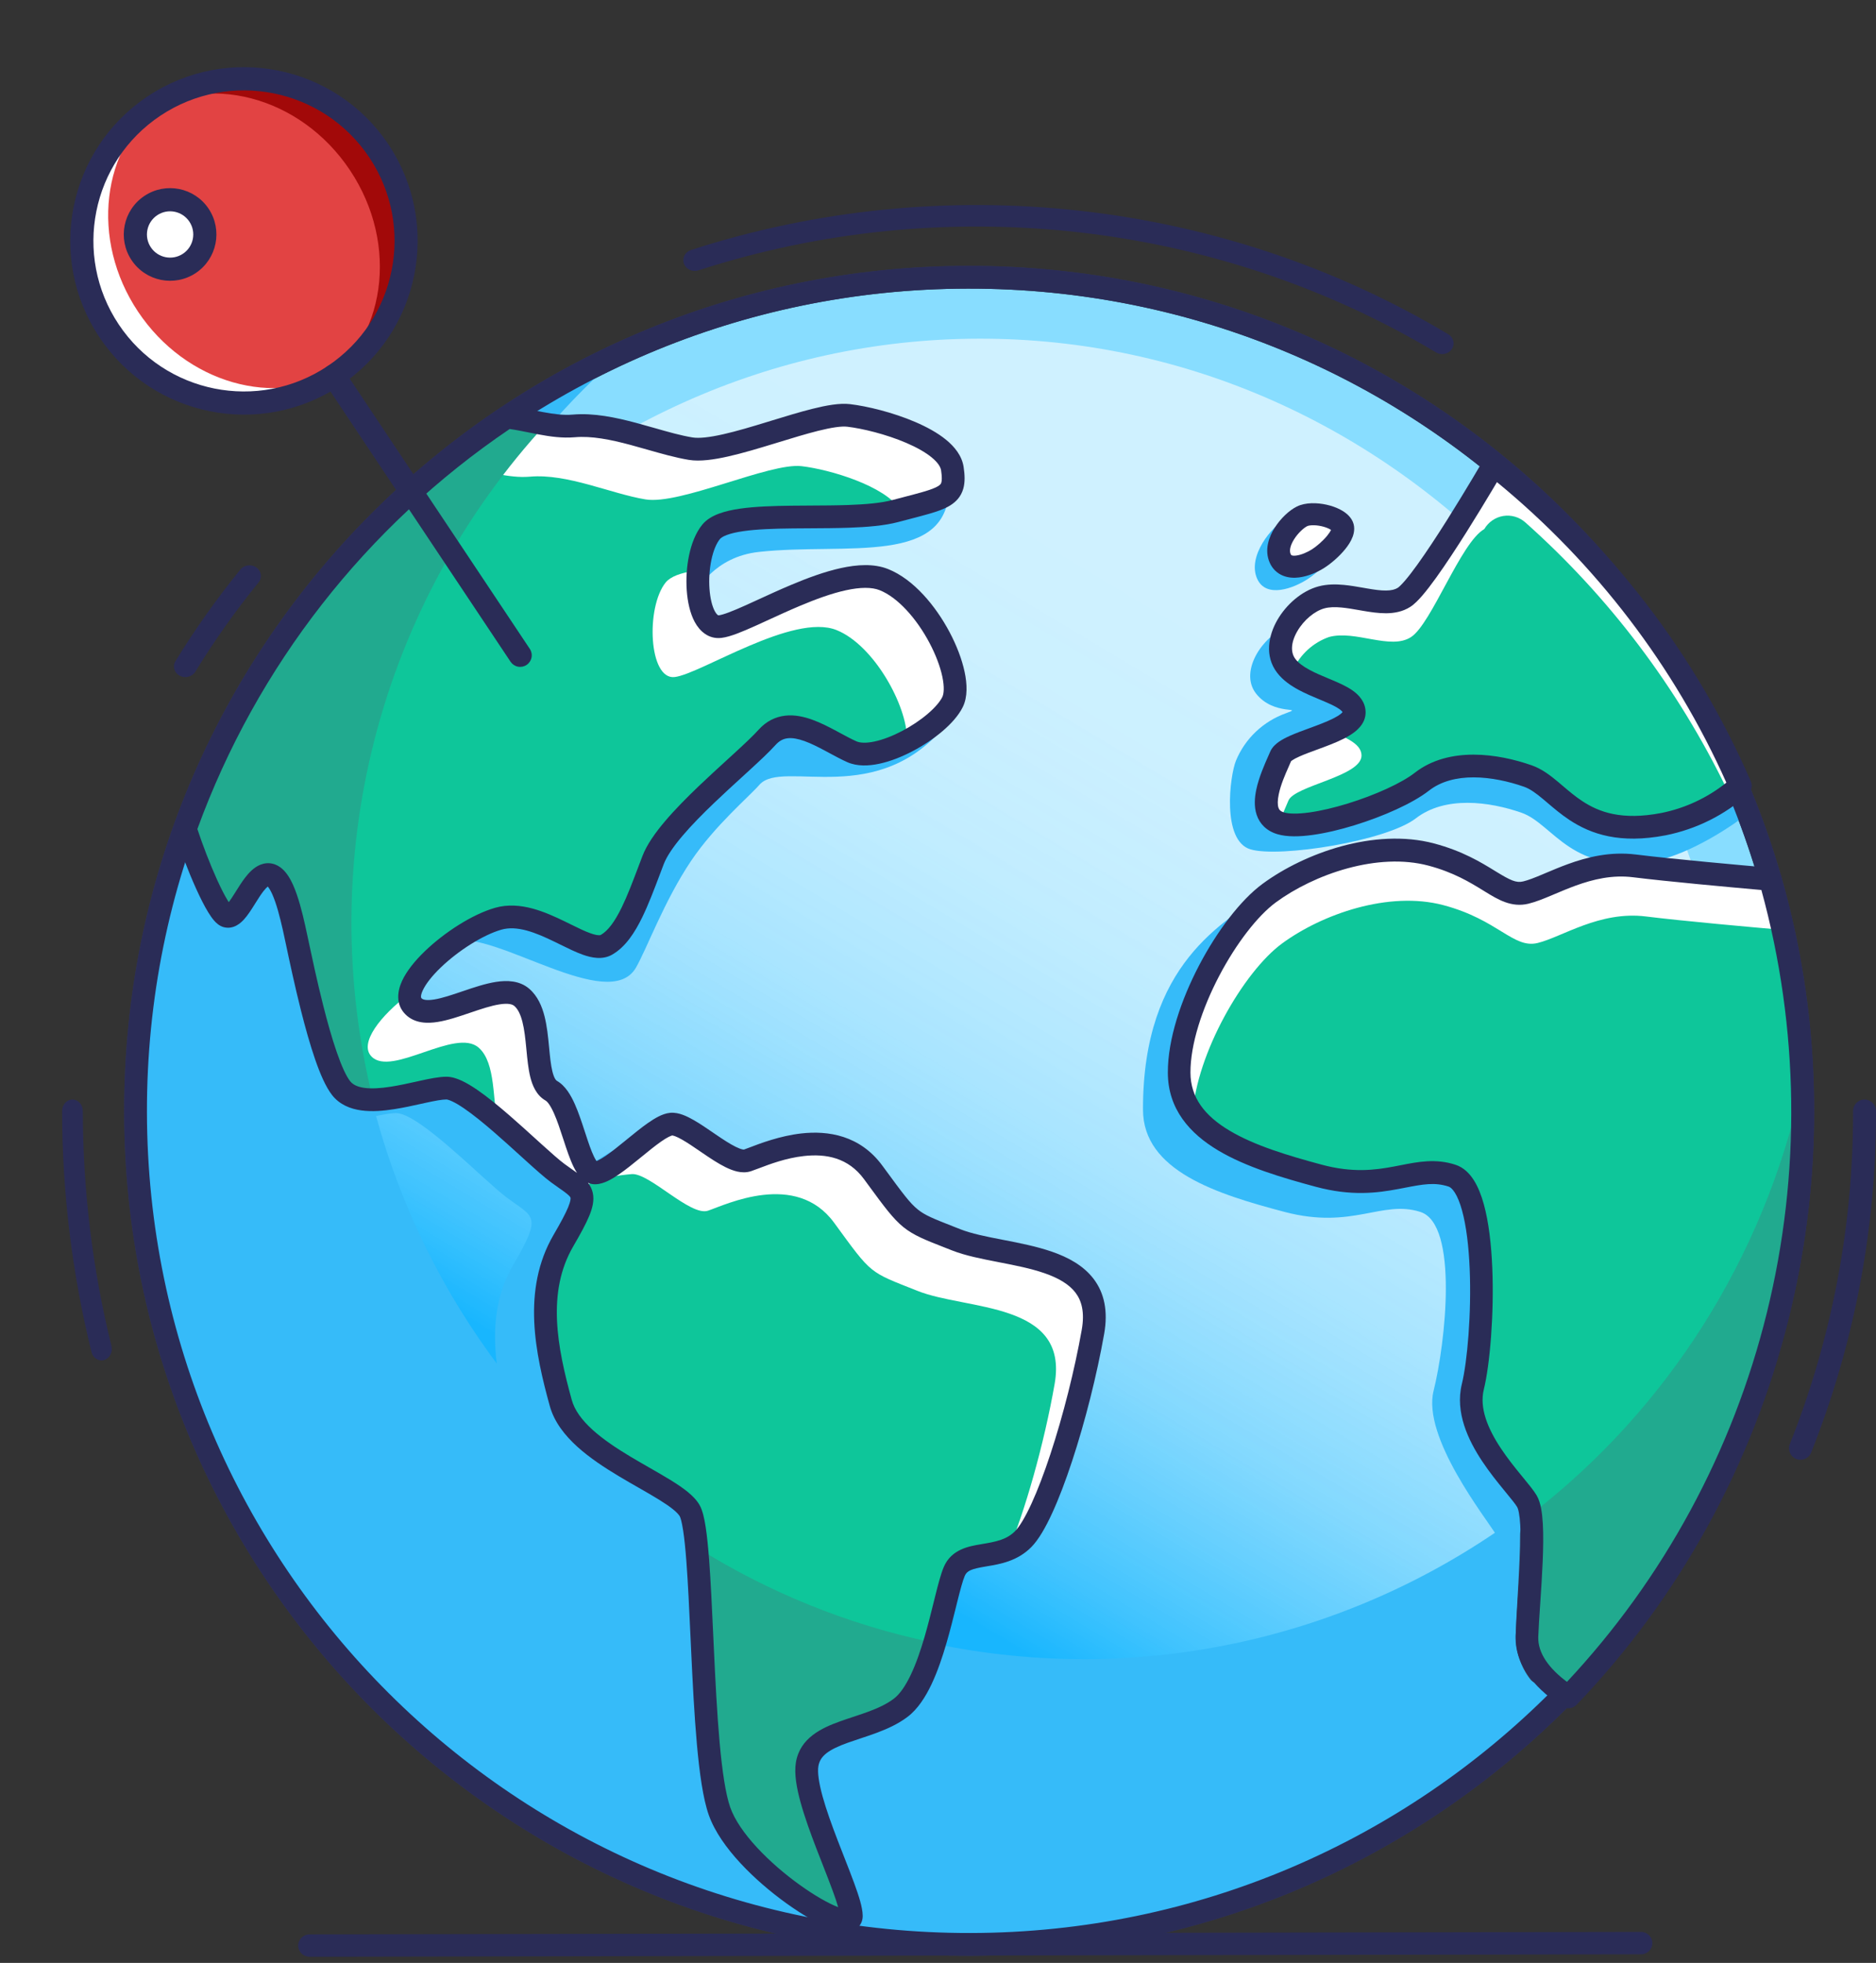 <svg width="151" height="158" viewBox="0 0 151 158" fill="none" xmlns="http://www.w3.org/2000/svg">
<rect x="0" y="0" width="151" height="158" fill="#333333" stroke="none"/>
<path d="M78.136 156.509C115.193 156.438 145.176 126.34 145.105 89.283C145.034 52.226 114.936 22.243 77.879 22.314C40.822 22.385 10.839 52.483 10.91 89.54C10.981 126.597 41.079 156.58 78.136 156.509Z" fill="#88DDFF"/>
<path fill-rule="evenodd" clip-rule="evenodd" d="M77.881 23.231C41.33 23.301 11.757 52.988 11.827 89.539C11.897 126.089 41.584 155.663 78.135 155.593C114.686 155.522 144.259 125.835 144.189 89.285C144.119 52.734 114.431 23.16 77.881 23.231ZM9.994 89.542C9.922 51.979 40.314 21.47 77.877 21.398C115.44 21.326 145.95 51.718 146.022 89.281C146.094 126.844 115.701 157.353 78.138 157.426C40.575 157.498 10.066 127.105 9.994 89.542Z" fill="#323854"/>
<path d="M79.039 156.507C112.743 156.442 140.009 127.457 139.941 91.767C139.872 56.076 112.494 27.196 78.791 27.261C45.087 27.326 17.82 56.311 17.889 92.001C17.957 127.691 45.335 156.572 79.039 156.507Z" fill="url(#paint0_linear)"/>
<path d="M50 28.504C46.869 30.048 43.859 31.861 41 33.926C42.046 34.057 43.048 34.33 44.032 34.504C45.885 32.353 47.879 30.348 50 28.504Z" fill="#36BBF9"/>
<path d="M122.656 131.258C122.734 128.704 123.246 123.895 122.935 121.502C116.185 126.635 108.42 130.253 100.163 132.111C91.906 133.97 83.35 134.026 75.069 132.276C74.42 134.498 73.555 136.708 72.297 137.665C69.717 139.625 65.257 139.4 64.795 142.235C64.333 145.07 68.336 152.622 68.34 154.509C68.345 156.396 59.411 150.749 57.76 146.027C56.429 142.226 56.452 130.149 55.898 124.484C42.928 116.304 33.612 103.386 29.907 88.443C28.85 88.443 27.921 88.222 27.368 87.523C25.721 85.401 24.061 76.666 23.589 74.54C23.118 72.413 22.405 69.818 21.234 70.292C20.062 70.766 19.129 73.84 18.187 73.605C17.455 73.421 15.726 69.242 14.88 66.504C9.753 80.992 9.706 96.808 14.745 111.327C19.785 125.846 29.608 138.195 42.584 146.322C55.56 154.45 70.909 157.868 86.082 156.01C101.256 154.151 115.341 147.127 126 136.105C124.225 134.922 122.592 133.302 122.656 131.258Z" fill="#36BBF9"/>
<path d="M112.508 51.158C110.855 52.204 106.06 49.772 103.918 50.352C101.777 50.932 99.672 53.975 101.09 55.814C102.509 57.653 105.061 56.837 103.513 57.408C102.606 57.731 101.779 58.239 101.084 58.897C100.39 59.556 99.844 60.351 99.483 61.23C98.999 62.394 98.308 67.675 100.657 68.368C103.006 69.06 111.596 67.697 113.959 65.872C116.322 64.047 119.864 64.513 122.466 65.419C125.068 66.325 126.496 70.564 133.345 69.255C135.924 68.761 139.457 66.538 141 65.22C136.776 53.486 129.154 44.265 120.605 37.504C120.605 37.513 114.162 50.117 112.508 51.158Z" fill="#36BBF9"/>
<path fill-rule="evenodd" clip-rule="evenodd" d="M77.881 23.231C41.33 23.301 11.757 52.988 11.827 89.539C11.897 126.089 41.584 155.663 78.135 155.593C114.686 155.522 144.259 125.835 144.189 89.285C144.119 52.734 114.431 23.16 77.881 23.231ZM9.994 89.542C9.922 51.979 40.314 21.47 77.877 21.398C115.44 21.326 145.95 51.718 146.022 89.281C146.094 126.844 115.701 157.353 78.138 157.426C40.575 157.498 10.066 127.105 9.994 89.542Z" fill="#2A2C57"/>
<path d="M101.18 46.565C101.892 48.203 104.139 47.362 105.325 46.565C106.511 45.769 108.486 43.75 107.891 42.743C107.296 41.736 104.725 41.141 103.539 41.749C102.353 42.358 100.396 44.766 101.18 46.565Z" fill="#36BBF9"/>
<path d="M103.127 44.877C103.636 45.969 105.239 45.411 106.089 44.877C106.939 44.344 108.347 42.996 107.922 42.329C107.497 41.661 105.659 41.263 104.822 41.666C103.986 42.069 102.569 43.672 103.127 44.877Z" fill="white"/>
<path fill-rule="evenodd" clip-rule="evenodd" d="M107.873 41.014C108.197 41.183 108.558 41.436 108.787 41.804C109.099 42.305 109.012 42.837 108.879 43.198C108.744 43.568 108.509 43.917 108.269 44.212C107.787 44.804 107.13 45.364 106.614 45.695C106.104 46.022 105.337 46.382 104.563 46.479C104.17 46.528 103.712 46.517 103.272 46.34C102.807 46.152 102.434 45.805 102.21 45.314L102.209 45.312L102.209 45.312C101.739 44.274 102.145 43.201 102.603 42.477C103.071 41.737 103.768 41.075 104.386 40.771C105.101 40.419 106.049 40.466 106.764 40.623C107.148 40.707 107.534 40.838 107.873 41.014ZM106.359 42.353C105.799 42.23 105.364 42.279 105.215 42.353C104.968 42.474 104.5 42.872 104.164 43.404C103.818 43.951 103.779 44.361 103.885 44.597C103.923 44.681 103.954 44.693 103.975 44.702L103.976 44.702C104.023 44.721 104.132 44.744 104.329 44.719C104.735 44.668 105.236 44.451 105.604 44.215C105.967 43.983 106.477 43.549 106.832 43.113C106.987 42.922 107.085 42.765 107.135 42.653C107.103 42.631 107.061 42.606 107.006 42.577C106.838 42.49 106.613 42.409 106.359 42.353ZM107.171 42.548C107.171 42.548 107.171 42.55 107.17 42.554C107.17 42.55 107.17 42.548 107.171 42.548Z" fill="#2A2C57"/>
<path d="M16.055 70.704C17.229 70.247 19.145 74.597 19.622 76.708C20.098 78.819 21.758 87.49 23.408 89.597C25.058 91.703 29.995 89.597 31.879 89.597C33.763 89.597 38.957 95.038 40.831 96.427C42.995 98.027 43.655 97.798 41.29 101.855C38.925 105.913 39.915 110.687 41.079 114.905C42.243 119.122 50.247 121.452 51.448 123.563C52.649 125.674 52.191 143.022 53.845 147.71C55.5 152.398 60.441 146.737 60.9 143.922C61.358 141.108 65.837 141.332 68.418 139.385C70.998 137.439 71.929 130.302 72.736 128.42C73.542 126.537 76.403 127.711 78.273 125.829C80.143 123.947 82.724 115.736 83.888 109.17C85.053 102.605 76.82 103.322 72.887 101.769C68.954 100.215 69.279 100.521 66.213 96.35C63.146 92.178 57.503 94.915 56.096 95.386C54.689 95.856 51.384 92.347 49.972 92.471C48.56 92.594 47.602 94.522 45.104 93.905C43.728 93.567 41.968 90.707 40.323 89.793C38.677 88.879 39.841 83.931 37.957 82.296C36.073 80.66 30.903 84.653 29.248 83.017C27.593 81.382 33.213 76.712 36.504 75.766C39.795 74.821 48.982 81.624 51.177 77.905C52.057 76.397 53.442 72.541 55.633 69.283C57.544 66.446 60.276 64.143 61.134 63.161C63.013 61.045 70.76 65.258 76.348 58.075C77.796 56.216 70.6 50.116 67.07 48.713C63.54 47.311 56.018 52.25 53.905 52.492C51.792 52.734 53.932 50.166 55.578 48.17C56.142 47.484 57.453 44.821 61.102 44.423C68.129 43.656 76.563 45.661 76.384 38.986C76.32 36.615 66.813 35.824 64.223 35.523C61.633 35.221 54.349 38.657 51.526 38.196C48.702 37.734 45.172 36.149 42.11 36.368C32.645 36.976 14.882 71.175 16.055 70.704Z" fill="#36BBF9"/>
<path d="M18.323 73.775C19.261 74.008 20.195 70.955 21.371 70.485C22.547 70.014 23.252 72.591 23.728 74.702C24.204 76.813 25.86 85.486 27.508 87.592C29.156 89.699 34.085 87.592 35.966 87.592C37.847 87.592 43.032 93.035 44.904 94.424C47.064 96.023 47.723 95.794 45.362 99.852C43 103.91 43.989 108.685 45.151 112.902C46.314 117.12 54.305 119.45 55.504 121.561C56.703 123.672 56.245 141.022 57.897 145.711C59.55 150.399 68.488 156.01 68.483 154.132C68.479 152.254 64.474 144.76 64.936 141.945C65.399 139.131 69.865 139.355 72.442 137.408C75.019 135.461 75.948 128.324 76.753 126.441C77.559 124.559 80.415 125.733 82.282 123.851C84.149 121.968 86.726 113.757 87.888 107.191C89.051 100.624 80.831 101.342 76.904 99.788C72.978 98.235 73.302 98.541 70.241 94.369C67.179 90.197 61.545 92.934 60.14 93.405C58.735 93.875 55.435 90.366 54.026 90.489C52.616 90.613 49.334 94.36 47.925 94.41C46.515 94.46 46.035 88.739 44.387 87.803C42.739 86.866 43.906 81.94 42.025 80.304C40.144 78.668 34.982 82.662 33.33 81.026C31.677 79.39 36.84 74.921 40.126 73.98C43.412 73.039 47.179 77.014 48.822 76.073C50.465 75.132 51.398 72.317 52.566 69.264C53.733 66.212 59.833 61.497 61.719 59.399C63.605 57.302 66.419 59.623 68.534 60.56C70.648 61.497 75.577 58.673 76.616 56.557C77.655 54.441 74.616 48.117 71.092 46.719C67.568 45.321 60.058 50.256 57.948 50.498C55.838 50.74 55.586 44.873 57.229 42.876C58.872 40.879 68.03 42.273 72.021 41.208C76.012 40.144 76.95 40.144 76.598 37.8C76.245 35.456 70.849 33.824 68.264 33.523C65.678 33.221 58.405 36.657 55.586 36.196C52.767 35.734 49.238 34.098 46.186 34.368C44.442 34.514 42.694 33.884 40.822 33.664C28.894 41.655 19.845 53.251 15 66.751C15.856 69.443 17.59 73.592 18.323 73.775Z" fill="white"/>
<path d="M61.038 146.148C60.819 147.422 61.591 149.686 62.476 151.897C65.24 153.941 68.005 155.148 68 154.144C68 152.543 64.84 146.732 64.407 143.504C62.718 144.07 61.284 144.685 61.038 146.148Z" fill="#FFD371"/>
<path fill-rule="evenodd" clip-rule="evenodd" d="M65.337 142.641C65.554 142.787 65.699 143.032 65.731 143.309C65.912 144.853 66.68 147.09 67.459 149.266C67.517 149.428 67.575 149.59 67.632 149.75C67.951 150.64 68.26 151.498 68.498 152.238C68.639 152.677 68.761 153.09 68.849 153.456C68.933 153.809 69 154.176 69 154.504M61 146.032C61.156 144.973 61.699 144.233 62.381 143.702C63.034 143.194 63.846 142.851 64.612 142.556C64.853 142.464 65.119 142.495 65.337 142.641M63.364 145.201C62.957 145.518 62.737 145.86 62.669 146.325L62.668 146.327C62.599 146.786 62.682 147.546 62.929 148.573C63.151 149.497 63.48 150.537 63.845 151.596C65 152.554 66.117 153.294 66.93 153.682C67.022 153.726 67.106 153.763 67.182 153.795C67.113 153.525 67.019 153.208 66.903 152.849C66.676 152.142 66.381 151.32 66.061 150.428C66.003 150.266 65.944 150.102 65.884 149.935C65.278 148.242 64.602 146.315 64.25 144.68C63.903 144.843 63.607 145.011 63.364 145.201ZM67.748 153.959C67.748 153.959 67.746 153.959 67.742 153.959C67.746 153.959 67.748 153.959 67.748 153.959Z" fill="#323854"/>
<path d="M67.33 50.715C63.837 49.316 56.394 54.255 54.303 54.497C52.212 54.739 51.963 48.868 53.591 46.87C53.977 46.412 54.788 46.111 55.859 45.955C55.919 44.885 56.269 43.852 56.87 42.969C58.494 40.971 67.575 42.365 71.53 41.3L72.474 41.048C71.254 39.109 66.795 37.788 64.518 37.523C61.955 37.221 54.748 40.66 51.953 40.198C49.159 39.736 45.662 38.099 42.637 38.369C40.909 38.515 39.176 37.884 37.321 37.664C32.852 40.68 28.762 44.228 25.138 48.232C20.798 53.845 17.376 60.12 15 66.821C15.839 69.542 17.558 73.68 18.279 73.877C19.209 74.11 20.135 71.055 21.3 70.585C22.466 70.114 23.165 72.693 23.636 74.805C24.108 76.918 25.75 85.597 27.383 87.705C29.016 89.813 33.901 87.705 35.765 87.705C36.672 87.705 38.373 89.009 40.083 90.504C39.63 88.647 39.934 85.561 38.532 84.331C36.668 82.694 31.551 86.69 29.914 85.053C28.852 83.988 30.64 81.733 32.912 80.023C33.329 78.011 37.253 74.865 39.924 74.078C42.764 73.255 45.962 76.172 47.812 76.31C48.062 76.339 48.316 76.291 48.538 76.173C50.166 75.231 51.092 72.414 52.248 69.359C52.355 69.092 52.483 68.834 52.629 68.586C54.367 65.559 59.601 61.43 61.306 59.486C63.166 57.369 65.965 59.71 68.06 60.648C69.226 61.169 71.235 60.524 73 59.486C73.027 56.825 70.355 51.927 67.33 50.715Z" fill="#0EC69A"/>
<path d="M73.842 103.902C69.904 102.337 70.221 102.641 67.143 98.427C64.064 94.212 58.4 96.977 56.987 97.452C55.575 97.928 52.257 94.382 50.84 94.507C49.92 94.59 47.785 94.793 46.322 95.934C46.119 96.552 46.147 98.773 45.443 100.01C43.087 104.128 44.062 108.934 45.231 113.195C46.4 117.456 54.434 119.81 55.639 121.943C56.845 124.076 56.385 141.604 58.046 146.341C58.791 148.464 61.005 150.773 63.222 152.504C62.348 150.196 61.584 147.814 61.801 146.502C62.054 144.97 63.471 144.333 65.132 143.76C65.076 143.361 65.076 142.955 65.132 142.555C65.528 140.136 68.813 139.938 71.408 138.719C71.858 138.515 72.285 138.264 72.683 137.971C74.551 136.554 75.559 132.431 76.277 129.505C76.467 128.62 76.715 127.749 77.017 126.896C77.62 125.484 79.359 125.775 80.988 125.234C82.498 121.735 84.058 116.145 84.89 111.385C86.045 104.742 77.781 105.485 73.842 103.902Z" fill="#0EC69A"/>
<path d="M113.04 48.106C111.388 49.156 108.553 47.537 106.427 48.106C104.301 48.674 102.184 51.743 103.601 53.588C105.019 55.434 109.037 55.68 109.041 57.312C109.046 58.944 103.638 59.653 103.155 60.822C102.672 61.99 100.817 65.49 103.155 66.186C105.493 66.882 112.115 64.695 114.472 62.858C116.828 61.022 120.372 61.494 122.972 62.404C125.572 63.313 126.999 67.568 133.842 66.254C136.136 65.795 138.263 64.735 140 63.185C135.637 53.158 128.851 44.34 120.238 37.504C120.238 37.504 114.697 47.065 113.04 48.106Z" fill="white"/>
<path d="M140.372 73.863C138.06 73.666 132.245 73.157 129.243 72.791C125.445 72.333 122.359 74.449 120.361 74.925C118.363 75.401 117.123 73.052 112.622 71.885C108.121 70.717 105.165 69.49 101.876 71.848C98.587 74.206 91.977 77.498 92 89.312C92 94.248 97.949 96.116 103.412 97.554C108.875 98.992 111.244 96.551 114.334 97.554C117.424 98.556 116.337 108.172 115.393 111.936C114.449 115.7 119.602 122.174 120.454 123.58C121.305 124.986 120.569 131.337 120.454 134.391C120.389 136.424 143.037 110.581 143 92.371C143.001 86.11 142.116 79.88 140.372 73.863Z" fill="#36BBF9"/>
<path d="M142.422 70.848C140.154 70.65 134.454 70.139 131.511 69.771C127.788 69.311 124.763 71.436 122.804 71.915C120.845 72.393 119.629 70.034 115.217 68.861C110.804 67.688 105.444 69.587 102.224 71.956C99.004 74.325 94.991 81.414 95 86.373C95.009 91.332 100.832 93.208 106.188 94.653C111.543 96.097 113.865 93.645 116.895 94.653C119.924 95.66 119.48 107.823 118.555 111.599C117.629 115.376 122.06 119.383 122.894 120.799C123.729 122.216 123.008 128.592 122.894 131.66C122.831 133.702 124.45 135.34 126.223 136.504C134.38 127.978 140.172 117.418 143.014 105.892C145.855 94.366 145.645 82.283 142.404 70.866L142.422 70.848Z" fill="white"/>
<path d="M123.708 124.324C123.577 124.038 123.433 123.764 123.277 123.504C123.277 126.097 123.047 129.563 123 131.612C122.997 132.674 123.265 133.701 123.754 134.504C123.881 131.142 124.262 125.661 123.708 124.324Z" fill="#FFD371"/>
<path fill-rule="evenodd" clip-rule="evenodd" d="M122.917 122.563C123.255 122.424 123.633 122.535 123.866 122.84C124.091 123.133 124.298 123.443 124.486 123.766C124.493 123.778 124.499 123.79 124.506 123.802C124.795 124.35 124.903 125.153 124.955 125.91C125.01 126.72 125.009 127.682 124.982 128.681C124.947 129.983 124.863 131.415 124.787 132.712C124.748 133.391 124.71 134.033 124.683 134.599C124.664 134.988 124.436 135.326 124.105 135.452C123.774 135.579 123.407 135.468 123.178 135.173C122.414 134.189 121.996 132.93 122 131.629C122 131.62 122 131.611 122 131.602C122.024 130.79 122.083 129.762 122.146 128.672C122.165 128.349 122.184 128.022 122.202 127.693C122.284 126.235 122.356 124.734 122.356 123.46C122.356 123.059 122.58 122.701 122.917 122.563Z" fill="#323854"/>
<path d="M114.021 62.728C116.377 60.844 119.921 61.315 122.521 62.257C125.121 63.199 126.547 67.606 133.39 66.245C135.448 65.824 137.373 64.894 139 63.538C135.03 55.347 129.514 48.043 122.769 42.046C122.528 41.833 122.245 41.677 121.939 41.589C121.632 41.5 121.311 41.481 120.997 41.532C120.682 41.584 120.383 41.705 120.119 41.887C119.856 42.069 119.634 42.308 119.47 42.587C117.583 43.652 115.232 50.192 113.58 51.276C111.928 52.359 109.093 50.687 106.967 51.276C106.336 51.498 105.755 51.847 105.258 52.302C104.761 52.758 104.358 53.31 104.072 53.927C105.826 55.127 108.587 55.528 108.591 56.931C108.591 57.623 107.671 58.151 106.594 58.621C108.085 59.285 109.585 59.775 109.59 60.811C109.59 62.502 104.187 63.236 103.704 64.447C103.548 64.833 103.244 65.473 103 66.184C105.536 66.726 111.748 64.559 114.021 62.728Z" fill="#0EC69A"/>
<path d="M129 69.606C130.619 70.542 132.331 70.75 134 70.213C133.002 70.014 132.078 69.825 131.313 69.646C130.545 69.471 129.769 69.458 129 69.606Z" fill="#FFD371"/>
<path d="M105 69.504C107.06 69.375 109.082 69.038 111 68.504C108.932 68.601 106.904 68.939 105 69.504Z" fill="#FFD371"/>
<path d="M143.353 74.836C141.086 74.639 135.405 74.134 132.471 73.767C128.749 73.309 125.725 75.427 123.766 75.904C121.807 76.381 120.592 74.029 116.181 72.859C111.769 71.69 106.41 73.584 103.191 75.945C100.099 78.211 96.286 84.823 96 89.703C97.895 92.376 102.166 93.697 106.179 94.779C111.533 96.228 113.855 93.775 116.884 94.779C118.035 95.155 118.697 97.15 118.996 99.686C119.504 103.813 119.114 109.343 118.543 111.677C118.176 113.172 118.661 114.704 119.423 116.098C120.579 118.207 122.383 120 122.882 120.848C123.177 121.348 123.276 122.467 123.276 123.834C123.488 124.085 123.684 124.35 123.861 124.627C124.614 125.902 124.102 131.203 123.925 134.472C124.584 135.267 125.361 135.952 126.228 136.504C133.933 128.48 139.535 118.636 142.526 107.867C145.516 97.098 145.801 85.744 143.353 74.836Z" fill="#0EC69A"/>
<path d="M34 38.504C35.29 37.457 36.623 36.457 38 35.504C36.638 36.454 35.305 37.454 34 38.504Z" fill="#36BBF9"/>
<path d="M39 35.504C39.33 34.79 39.663 34.154 40 33.504C39.665 34.154 39.33 34.818 39 35.504Z" fill="#36BBF9"/>
<path d="M19 56.504C19.938 55.142 20.938 53.809 22 52.504C20.938 53.803 19.938 55.136 19 56.504Z" fill="#36BBF9"/>
<path d="M57.845 145.764C59.482 150.424 68.336 156.001 68.331 154.134C68.327 152.268 64.36 144.819 64.818 142.021C65.276 139.224 69.7 139.446 72.253 137.511C73.499 136.567 74.356 134.391 75 132.193C68.263 130.776 61.83 128.172 56 124.504C56.571 130.095 56.526 142.012 57.845 145.764Z" fill="#21AA8F"/>
<path d="M18.292 73.737C19.231 73.971 20.165 70.911 21.342 70.439C22.519 69.968 23.224 72.551 23.701 74.667C24.177 76.783 25.834 85.476 27.483 87.588C28.037 88.298 28.966 88.504 30.024 88.504C27.666 78.982 27.709 69.024 30.148 59.523C32.587 50.021 37.347 41.275 44 34.067C42.97 33.893 41.921 33.609 40.827 33.504L40.534 33.701C39.915 34.122 39.302 34.548 38.702 34.983L38.565 35.084C37.163 36.113 35.803 37.193 34.484 38.322L34.457 38.345C33.807 38.907 33.167 39.48 32.538 40.063L32.424 40.168C31.16 41.35 29.939 42.571 28.761 43.832L28.715 43.883C28.135 44.518 27.565 45.164 27.007 45.82L26.924 45.916C25.807 47.239 24.738 48.605 23.719 50.016L23.668 50.084C23.162 50.787 22.67 51.5 22.194 52.224L22.148 52.297C21.186 53.753 20.281 55.248 19.433 56.781L19.387 56.863C18.966 57.63 18.558 58.405 18.164 59.19V59.227C17.377 60.802 16.65 62.413 15.985 64.059L15.943 64.16C15.614 64.981 15.299 65.81 15 66.647C15.824 69.395 17.56 73.554 18.292 73.737Z" fill="#21AA8F"/>
<path d="M24 50.504C24.949 49.13 25.949 47.797 27 46.504C25.949 47.797 24.949 49.13 24 50.504Z" fill="#FFD371"/>
<path d="M120 37.504C122.108 39.058 124.112 40.728 126 42.504C124.112 40.728 122.108 39.058 120 37.504Z" fill="#36BBF9"/>
<path d="M139 61.504C139.347 61.836 139.676 62.17 140 62.504C139.682 62.167 139.349 61.834 139 61.504Z" fill="#36BBF9"/>
<path d="M144.987 87.504C141.939 101.212 134.25 113.38 123.277 121.861C123.585 124.238 123.079 129.083 123.002 131.645C122.939 133.693 124.551 135.336 126.317 136.504C126.676 136.125 127.031 135.742 127.383 135.355C127.733 134.97 128.078 134.581 128.418 134.187C128.755 133.797 129.089 133.401 129.421 133.001V132.978C129.749 132.581 130.073 132.18 130.392 131.774L130.419 131.737C130.72 131.337 131.03 130.932 131.35 130.523L131.39 130.468C131.691 130.065 131.992 129.659 132.294 129.249L132.343 129.18C132.644 128.774 132.929 128.365 133.197 127.953L133.256 127.865C133.533 127.459 133.804 127.048 134.069 126.633L134.137 126.527C134.399 126.121 134.656 125.71 134.909 125.295L134.995 125.156C135.242 124.75 135.486 124.341 135.727 123.929L135.817 123.772C136.052 123.366 136.282 122.958 136.508 122.549L136.612 122.36C136.832 121.956 137.049 121.552 137.262 121.146L137.375 120.929C137.583 120.529 137.786 120.127 137.985 119.724L138.107 119.475C138.3 119.078 138.49 118.68 138.676 118.28L138.807 117.994C138.985 117.603 139.16 117.211 139.331 116.817L139.467 116.494C139.632 116.11 139.795 115.722 139.955 115.331L140.095 114.976C140.248 114.593 140.397 114.21 140.546 113.827L140.691 113.434C140.831 113.061 140.967 112.682 141.102 112.304L141.251 111.87C141.378 111.501 141.504 111.132 141.626 110.763C141.676 110.606 141.725 110.449 141.775 110.301C141.888 109.941 142.005 109.577 142.114 109.217C142.164 109.046 142.213 108.875 142.263 108.704C142.367 108.354 142.466 107.998 142.566 107.643C142.615 107.458 142.66 107.274 142.71 107.089C142.8 106.743 142.891 106.397 142.977 106.051C143.026 105.852 143.072 105.654 143.117 105.456C143.198 105.119 143.279 104.782 143.352 104.445C143.397 104.233 143.442 104.016 143.487 103.803C143.555 103.476 143.627 103.148 143.69 102.82C143.736 102.59 143.776 102.359 143.821 102.128C143.88 101.814 143.939 101.501 143.993 101.205C144.047 100.91 144.074 100.711 144.11 100.462C144.147 100.213 144.21 99.858 144.255 99.539C144.3 99.221 144.327 99.013 144.363 98.746C144.4 98.478 144.445 98.164 144.481 97.873C144.517 97.583 144.544 97.301 144.576 97.02C144.607 96.738 144.639 96.471 144.666 96.194C144.693 95.917 144.72 95.571 144.747 95.271C144.774 94.971 144.793 94.768 144.811 94.514C144.833 94.172 144.851 93.826 144.874 93.485C144.874 93.259 144.901 93.023 144.915 92.806C144.915 92.405 144.946 92.003 144.955 91.597C144.955 91.427 144.955 91.256 144.955 91.085C144.955 90.51 144.955 89.933 144.955 89.354C145.018 88.681 145 88.072 144.987 87.504Z" fill="#21AA8F"/>
<path d="M126 42.504C127.399 44.103 128.732 45.77 130 47.504C128.735 45.77 127.402 44.103 126 42.504Z" fill="#36BBF9"/>
<path fill-rule="evenodd" clip-rule="evenodd" d="M65.397 32.906C66.485 32.634 67.575 32.431 68.408 32.529C69.79 32.69 71.877 33.196 73.681 33.972C74.583 34.36 75.458 34.833 76.146 35.395C76.821 35.947 77.425 36.673 77.562 37.585C77.655 38.205 77.689 38.807 77.531 39.35C77.356 39.951 76.98 40.375 76.477 40.686C76.016 40.971 75.428 41.172 74.777 41.36C74.356 41.482 73.86 41.611 73.301 41.757C72.987 41.838 72.655 41.925 72.305 42.018C71.197 42.313 69.784 42.428 68.327 42.478C67.328 42.513 66.26 42.519 65.213 42.524C64.729 42.526 64.249 42.529 63.783 42.534C62.283 42.551 60.911 42.598 59.823 42.755C59.28 42.834 58.841 42.936 58.509 43.059C58.169 43.186 58.013 43.31 57.951 43.385C57.671 43.725 57.42 44.306 57.261 45.063C57.104 45.804 57.052 46.633 57.107 47.396C57.163 48.173 57.324 48.805 57.534 49.194C57.637 49.385 57.727 49.472 57.777 49.506C57.809 49.528 57.824 49.532 57.858 49.528C58.005 49.511 58.267 49.441 58.668 49.29C59.055 49.145 59.515 48.948 60.04 48.712C60.362 48.567 60.71 48.407 61.075 48.239C61.877 47.871 62.764 47.464 63.661 47.086C64.972 46.533 66.371 46.013 67.689 45.725C68.984 45.442 70.336 45.35 71.475 45.802C73.541 46.621 75.319 48.784 76.431 50.881C76.998 51.951 77.426 53.065 77.641 54.078C77.848 55.05 77.895 56.096 77.497 56.907C77.158 57.597 76.549 58.266 75.862 58.852C75.163 59.448 74.324 60.009 73.454 60.465C72.586 60.92 71.658 61.287 70.778 61.475C69.922 61.658 68.989 61.698 68.2 61.349C67.731 61.141 67.228 60.87 66.75 60.611C66.646 60.556 66.544 60.5 66.443 60.446C65.853 60.13 65.294 59.846 64.759 59.653C64.222 59.459 63.777 59.383 63.411 59.424C63.075 59.461 62.75 59.601 62.425 59.962C61.918 60.526 61.147 61.245 60.297 62.024C60.114 62.192 59.927 62.363 59.736 62.537C59.025 63.186 58.266 63.88 57.52 64.593C56.573 65.496 55.667 66.413 54.93 67.283C54.181 68.166 53.661 68.939 53.425 69.556C53.321 69.828 53.218 70.101 53.115 70.373C52.652 71.598 52.194 72.807 51.696 73.831C51.096 75.064 50.35 76.224 49.273 76.841C48.48 77.295 47.58 77.083 46.915 76.848C46.343 76.645 45.703 76.329 45.085 76.024C44.947 75.956 44.809 75.888 44.673 75.822C43.898 75.445 43.133 75.1 42.382 74.898C41.636 74.698 40.963 74.657 40.353 74.832C38.893 75.25 36.902 76.505 35.475 77.878C34.763 78.563 34.261 79.212 34.026 79.726C33.792 80.239 33.92 80.346 33.934 80.357C33.934 80.358 33.934 80.358 33.935 80.358C34.02 80.442 34.256 80.561 34.939 80.452C35.593 80.348 36.371 80.084 37.264 79.78L37.272 79.778C38.118 79.49 39.071 79.166 39.94 79.033C40.791 78.902 41.82 78.912 42.607 79.595C43.283 80.182 43.626 81.009 43.826 81.791C44.028 82.578 44.115 83.447 44.188 84.214L44.196 84.297C44.27 85.065 44.333 85.716 44.461 86.238C44.6 86.806 44.759 86.961 44.825 86.999C45.519 87.393 45.958 88.182 46.261 88.857C46.571 89.55 46.837 90.366 47.076 91.1L47.106 91.189C47.364 91.981 47.587 92.651 47.822 93.124C47.899 93.281 47.964 93.387 48.014 93.457C48.048 93.444 48.087 93.427 48.135 93.405C48.302 93.326 48.508 93.204 48.752 93.038C49.242 92.703 49.798 92.252 50.393 91.767L50.465 91.707C51.023 91.252 51.612 90.771 52.152 90.393C52.435 90.195 52.725 90.011 53.008 89.869C53.28 89.733 53.607 89.603 53.951 89.573C54.318 89.541 54.67 89.629 54.958 89.734C55.255 89.843 55.556 89.996 55.844 90.162C56.337 90.444 56.873 90.811 57.378 91.157C57.458 91.212 57.537 91.266 57.615 91.319C58.211 91.725 58.749 92.08 59.213 92.308C59.443 92.422 59.62 92.487 59.75 92.515C59.828 92.533 59.868 92.532 59.88 92.532C59.986 92.496 60.133 92.44 60.316 92.37C61.166 92.044 62.778 91.427 64.496 91.234C66.65 90.991 69.222 91.376 71.023 93.828C71.101 93.934 71.177 94.037 71.25 94.136C72.661 96.059 73.232 96.837 73.874 97.354C74.462 97.828 75.105 98.081 76.71 98.713C76.894 98.785 77.09 98.862 77.3 98.945C78.189 99.297 79.35 99.529 80.682 99.788L80.778 99.806C82.044 100.052 83.436 100.323 84.681 100.756C85.956 101.199 87.198 101.852 88.027 102.943C88.883 104.069 89.2 105.531 88.874 107.368C88.284 110.699 87.337 114.441 86.298 117.595C85.779 119.172 85.232 120.617 84.689 121.797C84.16 122.948 83.593 123.943 83.004 124.536C81.881 125.668 80.47 125.903 79.472 126.069C79.425 126.077 79.38 126.085 79.335 126.092C78.184 126.286 77.833 126.43 77.654 126.846C77.488 127.235 77.296 127.953 77.048 128.945C77.013 129.085 76.978 129.23 76.941 129.378C76.727 130.239 76.483 131.223 76.197 132.208C75.863 133.361 75.463 134.55 74.97 135.588C74.484 136.609 73.864 137.579 73.043 138.199C72.295 138.764 71.436 139.152 70.614 139.461C70.2 139.617 69.783 139.757 69.386 139.888C69.337 139.905 69.287 139.921 69.238 139.938C68.891 140.053 68.562 140.162 68.245 140.276C66.715 140.826 66.01 141.325 65.872 142.161C65.791 142.653 65.902 143.481 66.211 144.602C66.51 145.685 66.954 146.912 67.426 148.139C67.598 148.588 67.775 149.041 67.95 149.485C68.243 150.234 68.528 150.96 68.761 151.599C68.949 152.114 69.114 152.598 69.233 153.022C69.346 153.428 69.438 153.85 69.439 154.214C69.44 154.52 69.343 154.878 69.046 155.153C68.771 155.409 68.441 155.483 68.199 155.5C67.739 155.531 67.224 155.383 66.766 155.205C65.801 154.831 64.559 154.11 63.304 153.208C62.04 152.301 60.717 151.177 59.595 149.967C58.484 148.768 57.52 147.429 57.047 146.087C56.59 144.791 56.302 142.717 56.094 140.403C55.883 138.059 55.747 135.362 55.626 132.766C55.61 132.422 55.594 132.079 55.578 131.739C55.475 129.509 55.378 127.4 55.247 125.679C55.172 124.688 55.087 123.845 54.986 123.192C54.879 122.492 54.771 122.15 54.715 122.051C54.646 121.93 54.49 121.747 54.189 121.502C53.897 121.264 53.519 121.007 53.064 120.724C52.546 120.403 51.999 120.09 51.411 119.754C50.918 119.472 50.397 119.174 49.839 118.84C48.676 118.144 47.466 117.353 46.464 116.446C45.466 115.542 44.609 114.462 44.252 113.172C43.095 108.975 41.973 103.832 44.555 99.4C45.146 98.385 45.52 97.685 45.731 97.174C45.948 96.648 45.932 96.46 45.921 96.411L45.921 96.41C45.917 96.391 45.9 96.308 45.628 96.088C45.492 95.977 45.323 95.856 45.1 95.699C45.07 95.679 45.04 95.657 45.009 95.636C44.813 95.498 44.587 95.34 44.343 95.159L44.342 95.159C43.83 94.779 43.117 94.144 42.347 93.446C42.191 93.305 42.031 93.16 41.869 93.013C41.214 92.418 40.513 91.782 39.811 91.172C38.934 90.411 38.081 89.714 37.345 89.212C36.976 88.961 36.657 88.772 36.392 88.65C36.112 88.519 35.969 88.499 35.931 88.499C35.578 88.499 35.019 88.603 34.239 88.774C34.12 88.8 33.997 88.827 33.871 88.855C33.218 89 32.479 89.163 31.747 89.278C30.877 89.415 29.942 89.497 29.086 89.38C28.221 89.262 27.342 88.927 26.731 88.147C26.215 87.487 25.761 86.418 25.365 85.272C24.957 84.093 24.573 82.715 24.229 81.354C23.724 79.351 23.294 77.329 23.012 75.997C22.912 75.526 22.83 75.142 22.77 74.876C22.53 73.813 22.251 72.725 21.91 71.969C21.767 71.653 21.642 71.461 21.553 71.36C21.474 71.422 21.352 71.542 21.188 71.754C20.976 72.031 20.769 72.361 20.539 72.728C20.514 72.768 20.489 72.808 20.463 72.849C20.223 73.232 19.938 73.68 19.634 74.012C19.381 74.289 18.81 74.829 18.026 74.634L18.025 74.634C17.639 74.538 17.372 74.257 17.238 74.104C17.07 73.912 16.908 73.675 16.755 73.425C16.447 72.922 16.116 72.262 15.793 71.548C15.144 70.116 14.482 68.37 14.043 66.99C13.982 66.799 13.986 66.593 14.054 66.404C18.976 52.701 28.169 40.93 40.286 32.819C40.468 32.698 40.687 32.645 40.905 32.67C41.62 32.754 42.337 32.898 42.997 33.031C43.241 33.08 43.478 33.127 43.703 33.17C44.575 33.333 45.35 33.434 46.095 33.372C47.797 33.223 49.579 33.604 51.21 34.041C51.721 34.178 52.212 34.318 52.686 34.453C53.788 34.768 54.798 35.057 55.744 35.211C56.26 35.296 57.094 35.207 58.206 34.956C59.289 34.712 60.514 34.345 61.767 33.961C61.888 33.924 62.008 33.887 62.129 33.85C63.251 33.506 64.385 33.159 65.397 32.906ZM58.611 36.741C57.481 36.996 56.343 37.164 55.447 37.017C54.389 36.844 53.215 36.509 52.066 36.181C51.615 36.052 51.169 35.925 50.735 35.809C49.127 35.378 47.612 35.076 46.255 35.196L46.251 35.196C45.248 35.28 44.273 35.139 43.364 34.968C43.089 34.917 42.823 34.864 42.563 34.811C42.04 34.706 41.539 34.605 41.023 34.532C29.459 42.36 20.662 53.627 15.887 66.729C16.303 67.995 16.892 69.53 17.465 70.795C17.775 71.479 18.07 72.061 18.322 72.472C18.354 72.525 18.384 72.573 18.413 72.617C18.554 72.433 18.715 72.186 18.908 71.877C18.934 71.837 18.96 71.795 18.986 71.753C19.207 71.4 19.463 70.992 19.732 70.641C20.017 70.27 20.423 69.817 20.961 69.602C21.267 69.48 21.595 69.445 21.923 69.518C22.241 69.588 22.501 69.748 22.706 69.926C23.095 70.266 23.375 70.755 23.584 71.218C24.01 72.164 24.323 73.422 24.56 74.474C24.626 74.768 24.713 75.175 24.817 75.665C25.1 76.997 25.513 78.943 26.009 80.907C26.346 82.246 26.716 83.567 27.1 84.675C27.494 85.817 27.867 86.624 28.177 87.02C28.392 87.294 28.749 87.487 29.334 87.567C29.927 87.647 30.655 87.597 31.462 87.47C32.132 87.365 32.805 87.216 33.458 87.072C33.589 87.043 33.718 87.014 33.847 86.986C34.575 86.827 35.341 86.668 35.931 86.668C36.364 86.668 36.795 86.818 37.168 86.991C37.556 87.171 37.966 87.419 38.38 87.701C39.206 88.264 40.124 89.017 41.016 89.792C41.734 90.416 42.454 91.069 43.111 91.665C43.271 91.811 43.428 91.953 43.58 92.091C44.37 92.806 45.011 93.374 45.437 93.69C45.66 93.855 45.865 93.999 46.062 94.137C46.093 94.159 46.125 94.181 46.156 94.203C46.252 94.27 46.349 94.338 46.443 94.407C46.342 94.253 46.254 94.092 46.176 93.935C45.871 93.319 45.606 92.508 45.361 91.756L45.346 91.711C45.095 90.941 44.856 90.207 44.586 89.604C44.289 88.943 44.049 88.664 43.917 88.589C43.158 88.158 42.843 87.344 42.678 86.673C42.518 86.017 42.444 85.243 42.376 84.53C42.371 84.483 42.367 84.436 42.362 84.389C42.286 83.601 42.209 82.872 42.048 82.244C41.886 81.611 41.668 81.206 41.401 80.975C41.245 80.839 40.921 80.734 40.219 80.842C39.539 80.946 38.744 81.211 37.856 81.513L37.771 81.541C36.95 81.821 36.042 82.13 35.228 82.259C34.417 82.388 33.386 82.393 32.643 81.658C31.82 80.844 31.991 79.767 32.356 78.967C32.729 78.152 33.416 77.316 34.202 76.56C35.771 75.05 38.015 73.597 39.847 73.072C40.885 72.775 41.919 72.879 42.858 73.13C43.792 73.381 44.692 73.795 45.478 74.177C45.639 74.256 45.794 74.332 45.944 74.406C46.555 74.706 47.069 74.96 47.53 75.123C48.139 75.339 48.328 75.272 48.359 75.254C48.928 74.928 49.473 74.208 50.045 73.032C50.504 72.09 50.924 70.981 51.386 69.759C51.492 69.48 51.6 69.194 51.711 68.903C52.06 67.992 52.743 67.028 53.529 66.101C54.326 65.16 55.286 64.192 56.251 63.27C57.014 62.542 57.792 61.831 58.505 61.179C58.694 61.007 58.877 60.839 59.055 60.676C59.92 59.884 60.622 59.225 61.059 58.739C61.68 58.05 62.416 57.693 63.207 57.605C63.967 57.52 64.714 57.69 65.384 57.932C66.055 58.174 66.717 58.516 67.311 58.834C67.427 58.896 67.539 58.956 67.649 59.016C68.125 59.272 68.547 59.501 68.945 59.676C69.216 59.796 69.695 59.835 70.393 59.685C71.069 59.541 71.838 59.244 72.6 58.845C73.36 58.446 74.084 57.961 74.67 57.461C75.269 56.95 75.668 56.471 75.849 56.101C75.971 55.853 76.028 55.313 75.847 54.458C75.674 53.644 75.314 52.69 74.809 51.737C73.775 49.788 72.264 48.084 70.798 47.503C70.171 47.255 69.258 47.256 68.082 47.513C66.929 47.765 65.651 48.234 64.375 48.772C63.505 49.138 62.667 49.523 61.878 49.886C61.505 50.057 61.142 50.224 60.793 50.381C60.26 50.62 59.757 50.838 59.313 51.004C58.885 51.164 58.449 51.302 58.067 51.346C57.004 51.468 56.3 50.769 55.918 50.061C55.538 49.355 55.342 48.438 55.277 47.527C55.21 46.602 55.272 45.602 55.465 44.686C55.655 43.787 55.99 42.883 56.533 42.223C56.883 41.799 57.374 41.529 57.867 41.345C58.368 41.158 58.948 41.032 59.559 40.944C60.78 40.767 62.262 40.721 63.762 40.704C64.254 40.698 64.748 40.696 65.239 40.693C66.27 40.688 67.291 40.683 68.263 40.649C69.704 40.599 70.938 40.488 71.831 40.25C72.211 40.149 72.557 40.059 72.874 39.976C73.412 39.836 73.867 39.718 74.266 39.602C74.905 39.417 75.281 39.272 75.511 39.13C75.699 39.014 75.742 38.931 75.769 38.839C75.812 38.688 75.831 38.41 75.748 37.856C75.708 37.594 75.503 37.236 74.984 36.812C74.478 36.398 73.772 36.004 72.955 35.653C71.319 34.949 69.405 34.488 68.195 34.347C67.732 34.293 66.94 34.407 65.843 34.681C64.881 34.922 63.795 35.255 62.662 35.602C62.544 35.638 62.425 35.675 62.305 35.711C61.06 36.092 59.771 36.48 58.611 36.741ZM47.33 95.209C47.503 95.435 47.645 95.702 47.715 96.027C47.845 96.629 47.685 97.246 47.428 97.87C47.165 98.508 46.733 99.303 46.141 100.32C43.989 104.015 44.849 108.435 46.022 112.686C46.248 113.507 46.828 114.303 47.698 115.091C48.563 115.875 49.648 116.591 50.783 117.271C51.259 117.555 51.768 117.847 52.268 118.134C52.9 118.496 53.518 118.85 54.033 119.17C54.516 119.47 54.97 119.775 55.351 120.085C55.723 120.389 56.079 120.741 56.311 121.149C56.555 121.578 56.696 122.242 56.8 122.915C56.911 123.635 57 124.533 57.077 125.541C57.21 127.291 57.308 129.431 57.411 131.658C57.427 131.997 57.443 132.339 57.459 132.681C57.58 135.28 57.715 137.94 57.921 140.24C58.131 142.57 58.407 144.428 58.777 145.479C59.132 146.485 59.908 147.609 60.943 148.725C61.967 149.83 63.194 150.874 64.376 151.723C65.566 152.578 66.667 153.203 67.431 153.499C67.443 153.504 67.454 153.508 67.465 153.512C67.365 153.155 67.219 152.723 67.037 152.226C66.81 151.603 66.54 150.916 66.254 150.184C66.078 149.736 65.896 149.271 65.712 148.794C65.237 147.558 64.766 146.262 64.442 145.087C64.128 143.949 63.911 142.782 64.062 141.865C64.388 139.882 66.152 139.083 67.622 138.554C67.963 138.431 68.317 138.314 68.662 138.2C68.71 138.184 68.759 138.168 68.807 138.152C69.203 138.02 69.59 137.89 69.966 137.749C70.724 137.464 71.393 137.149 71.936 136.739C72.407 136.384 72.872 135.729 73.312 134.803C73.744 133.894 74.112 132.813 74.435 131.7C74.709 130.752 74.944 129.806 75.158 128.943C75.195 128.794 75.232 128.647 75.268 128.503C75.502 127.564 75.73 126.681 75.967 126.127C76.579 124.698 77.999 124.46 78.951 124.301C78.977 124.296 79.003 124.292 79.029 124.287C80.127 124.102 81.004 123.95 81.7 123.249C82.047 122.899 82.504 122.16 83.022 121.034C83.526 119.936 84.049 118.56 84.555 117.024C85.567 113.952 86.493 110.294 87.068 107.05C87.325 105.6 87.049 104.685 86.565 104.048C86.054 103.376 85.209 102.878 84.077 102.484C82.958 102.095 81.676 101.846 80.363 101.591L80.331 101.584C79.047 101.335 77.703 101.074 76.624 100.647C76.398 100.558 76.183 100.473 75.979 100.393C74.479 99.806 73.542 99.439 72.721 98.778C71.884 98.103 71.164 97.12 69.902 95.399C69.787 95.242 69.668 95.079 69.543 94.91C68.276 93.185 66.49 92.851 64.702 93.052C63.255 93.215 61.968 93.704 61.083 94.04C60.84 94.132 60.628 94.212 60.452 94.271C60.062 94.402 59.673 94.374 59.35 94.302C59.024 94.229 58.701 94.098 58.4 93.95C57.804 93.656 57.163 93.228 56.58 92.83C56.496 92.773 56.413 92.716 56.332 92.661C55.821 92.311 55.353 91.991 54.929 91.748C54.687 91.609 54.487 91.511 54.327 91.453C54.178 91.399 54.113 91.397 54.11 91.396C54.103 91.397 54.08 91.401 54.038 91.416C53.987 91.433 53.919 91.461 53.834 91.504C53.661 91.591 53.451 91.72 53.205 91.892C52.723 92.229 52.181 92.672 51.601 93.146L51.555 93.183C50.975 93.657 50.355 94.161 49.787 94.549C49.502 94.743 49.208 94.923 48.92 95.059C48.643 95.19 48.306 95.312 47.95 95.325C47.718 95.333 47.511 95.287 47.33 95.209ZM18.157 72.892C18.157 72.891 18.163 72.886 18.175 72.88C18.163 72.89 18.157 72.893 18.157 72.892ZM18.661 72.943C18.669 72.949 18.673 72.953 18.673 72.954C18.673 72.954 18.669 72.951 18.661 72.943Z" fill="#2A2C57"/>
<path fill-rule="evenodd" clip-rule="evenodd" d="M120.235 36.504V37.419L120.814 36.706C129.579 43.676 136.484 52.666 140.925 62.89C141.081 63.25 140.989 63.668 140.695 63.93C138.828 65.599 136.543 66.74 134.077 67.235L134.07 67.236C130.392 67.943 128.069 67.152 126.326 66.001C125.655 65.557 125.068 65.058 124.564 64.629C124.446 64.528 124.333 64.431 124.224 64.34C123.617 63.833 123.15 63.495 122.671 63.327C121.434 62.894 119.998 62.575 118.619 62.572C117.241 62.57 115.987 62.884 115.018 63.64C113.703 64.667 111.322 65.719 109.032 66.424C107.873 66.782 106.697 67.062 105.644 67.207C104.622 67.349 103.602 67.379 102.817 67.145C101.947 66.886 101.391 66.318 101.147 65.581C100.925 64.912 100.987 64.184 101.117 63.565C101.324 62.57 101.793 61.514 102.071 60.887C102.136 60.742 102.19 60.62 102.228 60.528C102.389 60.138 102.701 59.873 102.947 59.703C103.21 59.52 103.522 59.362 103.832 59.223C104.298 59.015 104.859 58.809 105.397 58.612C105.567 58.55 105.734 58.488 105.895 58.428C106.608 58.161 107.223 57.908 107.654 57.644C107.936 57.471 108.032 57.36 108.062 57.318C108.058 57.312 108.054 57.305 108.048 57.297C108.017 57.251 107.947 57.174 107.802 57.071C107.496 56.855 107.041 56.648 106.433 56.393C106.359 56.362 106.283 56.33 106.205 56.297C105.684 56.08 105.09 55.832 104.545 55.54C103.917 55.203 103.267 54.765 102.796 54.151C101.761 52.801 102.108 51.129 102.814 49.905C103.526 48.67 104.77 47.563 106.128 47.2C106.813 47.017 107.515 47.019 108.161 47.08C108.69 47.129 109.234 47.225 109.726 47.311C109.828 47.329 109.928 47.347 110.025 47.363C110.619 47.465 111.122 47.538 111.563 47.533C111.996 47.529 112.292 47.451 112.509 47.314L112.513 47.311L112.513 47.311C112.593 47.26 112.785 47.09 113.092 46.732C113.38 46.396 113.717 45.958 114.087 45.444C114.826 44.417 115.666 43.135 116.462 41.874C117.256 40.614 117.999 39.386 118.544 38.473C118.817 38.016 119.039 37.638 119.194 37.375C119.271 37.243 119.331 37.14 119.372 37.07L119.418 36.991L119.429 36.972C119.59 36.686 119.897 36.504 120.235 36.504ZM120.49 38.806C120.385 38.984 120.266 39.184 120.136 39.403C119.586 40.324 118.834 41.566 118.03 42.842C117.226 44.116 116.364 45.434 115.592 46.506C115.207 47.041 114.836 47.525 114.501 47.916C114.186 48.283 113.841 48.642 113.507 48.853C112.894 49.243 112.213 49.357 111.58 49.363C110.954 49.368 110.302 49.267 109.709 49.166C109.597 49.146 109.487 49.127 109.378 49.108C108.888 49.022 108.434 48.943 107.986 48.901C107.446 48.85 106.993 48.863 106.61 48.966C105.833 49.174 104.947 49.896 104.419 50.812C103.884 51.738 103.879 52.538 104.268 53.045C104.509 53.359 104.896 53.648 105.425 53.931C105.885 54.178 106.388 54.388 106.916 54.609C106.995 54.642 107.075 54.675 107.156 54.709C107.735 54.953 108.378 55.231 108.875 55.582C109.376 55.935 109.915 56.497 109.918 57.341C109.92 58.281 109.162 58.872 108.627 59.2C108.025 59.568 107.254 59.875 106.549 60.139C106.357 60.211 106.17 60.279 105.989 60.346C105.468 60.537 104.995 60.711 104.593 60.891C104.326 61.01 104.134 61.113 104.008 61.201C103.961 61.233 103.933 61.257 103.918 61.27C103.86 61.409 103.793 61.562 103.721 61.724C103.44 62.36 103.089 63.155 102.927 63.935C102.823 64.431 102.829 64.787 102.903 65.012C102.956 65.169 103.047 65.303 103.35 65.394C103.739 65.51 104.431 65.528 105.389 65.396C106.317 65.268 107.391 65.014 108.483 64.678C110.696 63.996 112.823 63.025 113.873 62.204C115.27 61.113 116.978 60.741 118.622 60.743C120.267 60.746 121.915 61.122 123.288 61.603C124.115 61.892 124.806 62.432 125.417 62.943C125.549 63.053 125.677 63.163 125.805 63.272C126.302 63.695 126.784 64.104 127.352 64.479C128.695 65.366 130.523 66.054 133.714 65.441C135.637 65.055 137.435 64.215 138.956 62.997C134.772 53.627 128.451 45.347 120.49 38.806ZM108.069 57.341C108.069 57.343 108.069 57.344 108.069 57.346C108.069 57.345 108.069 57.345 108.069 57.344C108.069 57.343 108.069 57.343 108.069 57.341Z" fill="#2A2C57"/>
<path fill-rule="evenodd" clip-rule="evenodd" d="M107.995 68.113C110.399 67.459 113.019 67.251 115.43 67.891C117.725 68.501 119.216 69.417 120.321 70.097C120.349 70.114 120.375 70.13 120.402 70.146C121.579 70.869 122.043 71.084 122.601 70.948C123.013 70.848 123.509 70.653 124.135 70.39C124.238 70.347 124.345 70.302 124.454 70.255C124.984 70.032 125.579 69.78 126.212 69.55C127.747 68.992 129.594 68.526 131.662 68.781L131.664 68.781C134.597 69.147 140.3 69.658 142.58 69.856C142.933 69.887 143.236 70.122 143.357 70.459C143.389 70.546 143.406 70.635 143.411 70.724C146.658 82.268 146.855 94.476 143.979 106.123C141.089 117.833 135.197 128.562 126.899 137.224C126.596 137.54 126.116 137.595 125.751 137.356C123.941 136.17 121.915 134.277 121.995 131.698L121.995 131.692C122.023 130.94 122.086 129.999 122.153 129.002L122.162 128.866C122.233 127.811 122.307 126.691 122.352 125.624C122.397 124.555 122.411 123.563 122.365 122.762C122.343 122.361 122.306 122.027 122.256 121.765C122.204 121.488 122.148 121.356 122.123 121.314C121.977 121.065 121.663 120.683 121.196 120.113C121.146 120.052 121.094 119.988 121.04 119.922C120.518 119.284 119.887 118.501 119.31 117.633C118.186 115.943 117.102 113.697 117.666 111.398C118.102 109.619 118.446 105.72 118.295 102.126C118.22 100.333 118.024 98.676 117.68 97.431C117.508 96.807 117.31 96.329 117.1 95.997C116.889 95.664 116.711 95.548 116.6 95.511C115.484 95.141 114.512 95.328 113.078 95.605C112.909 95.638 112.735 95.671 112.552 95.706C110.851 96.025 108.775 96.299 105.904 95.526C103.228 94.805 100.306 93.946 98.05 92.601C95.77 91.241 94.005 89.278 94 86.338C93.995 83.638 95.073 80.463 96.516 77.706C97.957 74.951 99.852 72.444 101.626 71.14C103.333 69.885 105.588 68.767 107.995 68.113ZM141.774 71.637C139.198 71.41 134.163 70.951 131.442 70.612C129.774 70.406 128.235 70.774 126.826 71.286C126.242 71.498 125.697 71.729 125.168 71.952C125.055 72 124.943 72.047 124.832 72.094C124.219 72.351 123.598 72.602 123.027 72.741C121.656 73.076 120.551 72.395 119.542 71.775C119.514 71.757 119.486 71.74 119.458 71.723C119.437 71.71 119.415 71.697 119.393 71.683C118.311 71.018 117.006 70.216 114.969 69.675C112.952 69.14 110.668 69.296 108.467 69.894C106.27 70.492 104.219 71.513 102.695 72.633C101.238 73.703 99.503 75.936 98.124 78.57C96.748 81.201 95.816 84.064 95.82 86.334C95.824 88.364 96.987 89.827 98.974 91.012C100.986 92.211 103.674 93.017 106.372 93.744C108.877 94.418 110.652 94.187 112.22 93.892C112.393 93.86 112.567 93.826 112.742 93.791C114.123 93.518 115.576 93.23 117.167 93.759C117.816 93.974 118.29 94.46 118.632 95.001C118.976 95.544 119.235 96.214 119.434 96.934C119.832 98.376 120.037 100.194 120.114 102.048C120.269 105.747 119.925 109.836 119.433 111.843C119.068 113.328 119.743 114.984 120.82 116.603C121.343 117.389 121.923 118.112 122.441 118.745C122.499 118.816 122.558 118.888 122.617 118.959C123.044 119.479 123.461 119.986 123.686 120.368C123.871 120.682 123.976 121.06 124.044 121.416C124.114 121.787 124.157 122.209 124.183 122.656C124.234 123.549 124.217 124.613 124.171 125.702C124.125 126.796 124.049 127.938 123.979 128.991L123.971 129.11C123.903 130.121 123.841 131.036 123.815 131.758C123.774 133.088 124.712 134.321 126.125 135.377C133.919 127.048 139.463 116.819 142.213 105.676C144.977 94.479 144.824 82.75 141.774 71.637Z" fill="#2A2C57"/>
<path fill-rule="evenodd" clip-rule="evenodd" d="M86.7 18.683C76.422 17.54 66.003 18.592 56.214 21.762C55.735 21.917 55.214 21.676 55.05 21.224C54.886 20.772 55.141 20.279 55.62 20.124C65.669 16.87 76.364 15.79 86.914 16.964C97.465 18.138 107.601 21.536 116.574 26.907C117.002 27.163 117.128 27.698 116.858 28.102C116.587 28.505 116.02 28.625 115.593 28.369C106.852 23.137 96.977 19.827 86.7 18.683Z" fill="#2A2C57"/>
<path fill-rule="evenodd" clip-rule="evenodd" d="M20.635 45.678C21.04 45.964 21.12 46.501 20.814 46.879C18.951 49.171 17.249 51.574 15.719 54.072C15.467 54.483 14.905 54.626 14.464 54.391C14.023 54.156 13.869 53.633 14.121 53.222C15.69 50.66 17.436 48.195 19.347 45.844C19.654 45.466 20.23 45.392 20.635 45.678Z" fill="#2A2C57"/>
<path fill-rule="evenodd" clip-rule="evenodd" d="M5.832 88.504C6.293 88.503 6.666 88.917 6.667 89.427C6.673 95.815 7.447 102.174 8.97 108.336C9.092 108.828 8.831 109.336 8.387 109.471C7.943 109.606 7.484 109.316 7.363 108.824C5.801 102.504 5.006 95.982 5 89.429C5 88.918 5.372 88.504 5.832 88.504Z" fill="#2A2C57"/>
<path fill-rule="evenodd" clip-rule="evenodd" d="M150.073 88.504C150.583 88.502 150.998 88.916 151 89.427C151.029 98.842 149.257 108.175 145.781 116.92C145.592 117.396 145.055 117.627 144.582 117.438C144.108 117.248 143.877 116.709 144.066 116.234C147.454 107.709 149.181 98.611 149.153 89.433C149.151 88.922 149.563 88.505 150.073 88.504Z" fill="#2A2C57"/>
<path fill-rule="evenodd" clip-rule="evenodd" d="M133 156.403C133.001 156.901 132.592 157.305 132.086 157.306L24.917 157.504C24.412 157.505 24.001 157.102 24 156.605C23.999 156.107 24.408 155.703 24.914 155.702L132.083 155.504C132.588 155.503 132.999 155.906 133 156.403Z" fill="#2A2C57"/>
<path d="M26.876 30.25C32.874 26.253 34.496 18.15 30.498 12.152C26.501 6.155 18.399 4.533 12.401 8.53C6.403 12.527 4.781 20.63 8.778 26.628C12.775 32.626 20.878 34.248 26.876 30.25Z" fill="#A20909"/>
<path d="M25.712 31.026C31.068 27.457 32.169 19.701 28.171 13.703C24.174 7.706 16.592 5.736 11.237 9.305C5.882 12.874 4.781 20.63 8.778 26.628C12.775 32.626 20.357 34.595 25.712 31.026Z" fill="#E24343"/>
<path d="M15.242 21.2C16.528 20.343 16.875 18.607 16.019 17.322C15.162 16.036 13.426 15.689 12.141 16.545C10.855 17.402 10.508 19.138 11.364 20.423C12.221 21.709 13.957 22.056 15.242 21.2Z" fill="white"/>
<path d="M26.876 30.251C27.083 30.112 27.273 29.958 27.47 29.81C22.158 32.887 14.964 30.868 11.105 25.077C7.247 19.287 8.151 11.87 13.036 8.152C12.824 8.277 12.608 8.392 12.401 8.53C6.403 12.528 4.781 20.63 8.778 26.628C12.775 32.626 20.878 34.248 26.876 30.251Z" fill="white"/>
<path d="M27.393 31.026C20.967 35.309 12.285 33.571 8.003 27.145C3.72 20.719 5.458 12.037 11.884 7.755C18.31 3.472 26.991 5.21 31.274 11.636C35.548 18.064 33.812 26.738 27.393 31.026ZM12.918 9.306C7.348 13.018 5.842 20.542 9.554 26.111C13.266 31.681 20.79 33.187 26.359 29.475C31.928 25.763 33.434 18.239 29.723 12.67C26.006 7.107 18.489 5.603 12.918 9.306Z" fill="#2A2C57"/>
<path d="M15.76 21.975C14.046 23.117 11.731 22.654 10.589 20.94C9.447 19.227 9.91 16.912 11.624 15.77C13.338 14.627 15.653 15.091 16.795 16.805C17.934 18.519 17.471 20.832 15.76 21.975ZM12.658 17.321C11.801 17.892 11.569 19.05 12.14 19.906C12.711 20.763 13.869 20.995 14.726 20.424C15.583 19.853 15.814 18.695 15.243 17.839C14.671 16.983 13.515 16.751 12.658 17.321Z" fill="#2A2C57"/>
<path d="M42.385 53.522C42.18 53.659 41.928 53.709 41.685 53.661C41.443 53.612 41.23 53.469 41.093 53.263L26.101 30.767C25.815 30.339 25.931 29.76 26.359 29.475C26.788 29.189 27.366 29.305 27.652 29.733L42.644 52.229C42.781 52.435 42.831 52.687 42.782 52.929C42.734 53.172 42.591 53.385 42.385 53.522Z" fill="#2A2C57"/>
<defs>
<linearGradient id="paint0_linear" x1="102.913" y1="51.885" x2="61.673" y2="120.619" gradientUnits="userSpaceOnUse">
<stop stop-color="white" stop-opacity="0.6"/>
<stop offset="0.16" stop-color="#F7FCFF" stop-opacity="0.61"/>
<stop offset="0.34" stop-color="#DFF5FF" stop-opacity="0.66"/>
<stop offset="0.53" stop-color="#B7E8FF" stop-opacity="0.72"/>
<stop offset="0.72" stop-color="#80D7FE" stop-opacity="0.82"/>
<stop offset="0.92" stop-color="#39C1FE" stop-opacity="0.94"/>
<stop offset="1" stop-color="#18B6FE"/>
</linearGradient>
</defs>
</svg>
